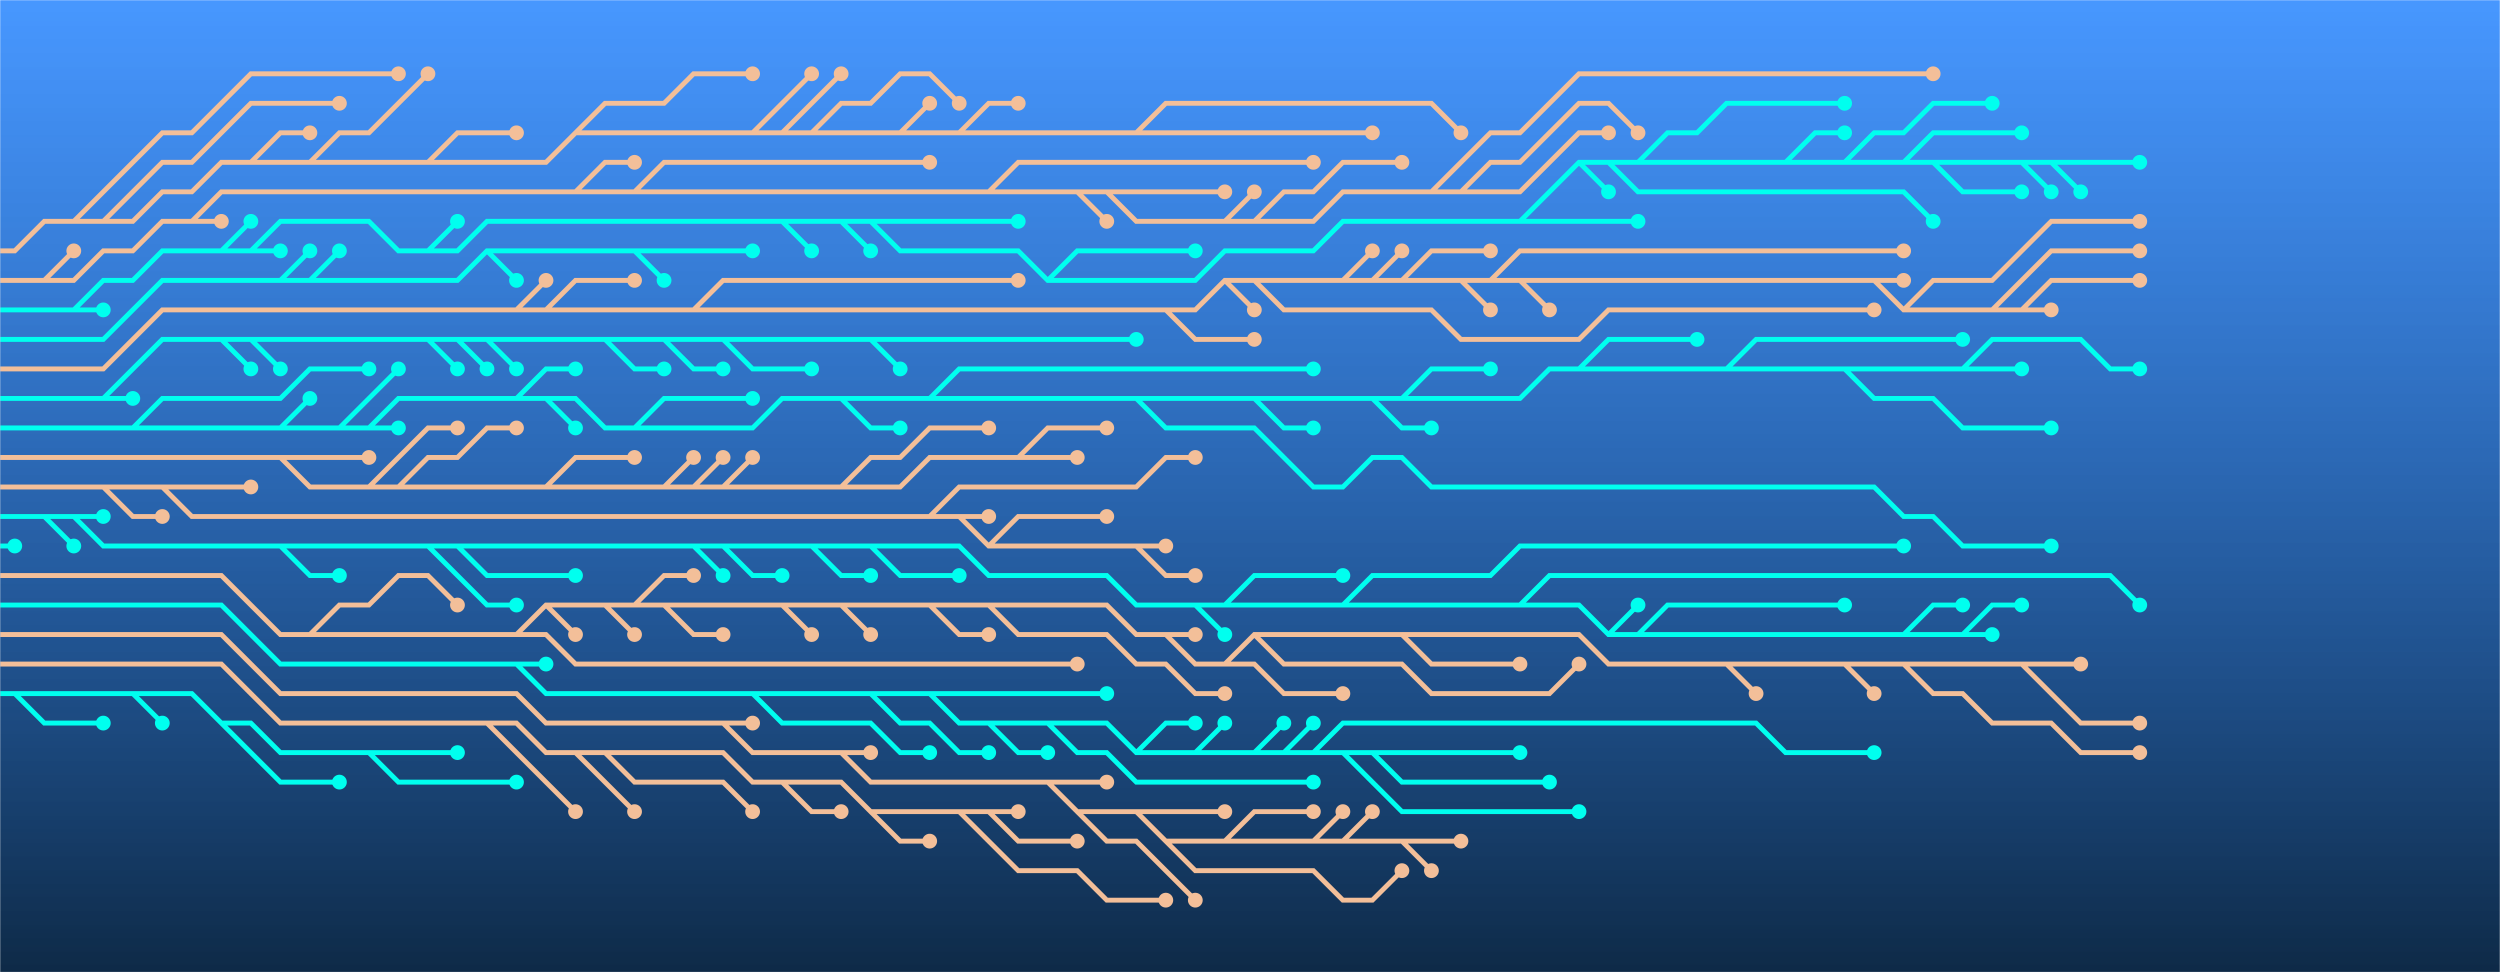 <svg xmlns="http://www.w3.org/2000/svg" version="1.1" xmlns:xlink="http://www.w3.org/1999/xlink" xmlns:svgjs="http://svgjs.com/svgjs" width="1440" height="560" preserveAspectRatio="none" viewBox="0 0 1440 560"><g mask="url(&quot;#SvgjsMask1986&quot;)" fill="none"><rect width="1440" height="560" x="0" y="0" fill="url(#SvgjsLinearGradient1987)"></rect><g mask="url(&quot;#SvgjsMask1988&quot;)"><path d="M569.5 314.5L586.5 297.5L603.5 297.5L620.5 297.5L637.5 297.5M93.5 280.5L110.5 280.5L127.5 280.5L144.5 280.5M654.5 314.5L671.5 314.5M59.5 280.5L76.5 297.5L93.5 297.5M552.5 297.5L569.5 297.5M535.5 297.5L552.5 280.5L569.5 280.5L586.5 280.5L603.5 280.5L620.5 280.5L637.5 280.5L654.5 280.5L671.5 263.5L688.5 263.5M-8.5 280.5L8.5 280.5L25.5 280.5L42.5 280.5L59.5 280.5L76.5 280.5L93.5 280.5L110.5 297.5L127.5 297.5L144.5 297.5L161.5 297.5L178.5 297.5L195.5 297.5L212.5 297.5L229.5 297.5L246.5 297.5L263.5 297.5L280.5 297.5L297.5 297.5L314.5 297.5L331.5 297.5L348.5 297.5L365.5 297.5L382.5 297.5L399.5 297.5L416.5 297.5L433.5 297.5L450.5 297.5L467.5 297.5L484.5 297.5L501.5 297.5L518.5 297.5L535.5 297.5L552.5 297.5L569.5 314.5L586.5 314.5L603.5 314.5L620.5 314.5L637.5 314.5L654.5 314.5L671.5 331.5L688.5 331.5" stroke="rgba(243, 191, 153, 1)" stroke-width="2.83"></path><path d="M684.25 331.5 a4.25 4.25 0 1 0 8.5 0 a4.25 4.25 0 1 0 -8.5 0zM633.25 297.5 a4.25 4.25 0 1 0 8.5 0 a4.25 4.25 0 1 0 -8.5 0zM140.25 280.5 a4.25 4.25 0 1 0 8.5 0 a4.25 4.25 0 1 0 -8.5 0zM667.25 314.5 a4.25 4.25 0 1 0 8.5 0 a4.25 4.25 0 1 0 -8.5 0zM89.25 297.5 a4.25 4.25 0 1 0 8.5 0 a4.25 4.25 0 1 0 -8.5 0zM565.25 297.5 a4.25 4.25 0 1 0 8.5 0 a4.25 4.25 0 1 0 -8.5 0zM684.25 263.5 a4.25 4.25 0 1 0 8.5 0 a4.25 4.25 0 1 0 -8.5 0z" fill="rgba(243, 191, 153, 1)"></path><path d="M586.5 263.5L603.5 246.5L620.5 246.5L637.5 246.5M484.5 280.5L501.5 263.5L518.5 263.5L535.5 246.5L552.5 246.5L569.5 246.5M229.5 280.5L246.5 263.5L263.5 263.5L280.5 246.5L297.5 246.5M212.5 280.5L229.5 263.5L246.5 246.5L263.5 246.5M416.5 280.5L433.5 263.5M399.5 280.5L416.5 263.5M314.5 280.5L331.5 263.5L348.5 263.5L365.5 263.5M161.5 263.5L178.5 263.5L195.5 263.5L212.5 263.5M382.5 280.5L399.5 263.5M-8.5 263.5L8.5 263.5L25.5 263.5L42.5 263.5L59.5 263.5L76.5 263.5L93.5 263.5L110.5 263.5L127.5 263.5L144.5 263.5L161.5 263.5L178.5 280.5L195.5 280.5L212.5 280.5L229.5 280.5L246.5 280.5L263.5 280.5L280.5 280.5L297.5 280.5L314.5 280.5L331.5 280.5L348.5 280.5L365.5 280.5L382.5 280.5L399.5 280.5L416.5 280.5L433.5 280.5L450.5 280.5L467.5 280.5L484.5 280.5L501.5 280.5L518.5 280.5L535.5 263.5L552.5 263.5L569.5 263.5L586.5 263.5L603.5 263.5L620.5 263.5" stroke="rgba(243, 191, 153, 1)" stroke-width="2.83"></path><path d="M616.25 263.5 a4.25 4.25 0 1 0 8.5 0 a4.25 4.25 0 1 0 -8.5 0zM633.25 246.5 a4.25 4.25 0 1 0 8.5 0 a4.25 4.25 0 1 0 -8.5 0zM565.25 246.5 a4.25 4.25 0 1 0 8.5 0 a4.25 4.25 0 1 0 -8.5 0zM293.25 246.5 a4.25 4.25 0 1 0 8.5 0 a4.25 4.25 0 1 0 -8.5 0zM259.25 246.5 a4.25 4.25 0 1 0 8.5 0 a4.25 4.25 0 1 0 -8.5 0zM429.25 263.5 a4.25 4.25 0 1 0 8.5 0 a4.25 4.25 0 1 0 -8.5 0zM412.25 263.5 a4.25 4.25 0 1 0 8.5 0 a4.25 4.25 0 1 0 -8.5 0zM361.25 263.5 a4.25 4.25 0 1 0 8.5 0 a4.25 4.25 0 1 0 -8.5 0zM208.25 263.5 a4.25 4.25 0 1 0 8.5 0 a4.25 4.25 0 1 0 -8.5 0zM395.25 263.5 a4.25 4.25 0 1 0 8.5 0 a4.25 4.25 0 1 0 -8.5 0z" fill="rgba(243, 191, 153, 1)"></path><path d="M875.5 348.5L892.5 331.5L909.5 331.5L926.5 331.5L943.5 331.5L960.5 331.5L977.5 331.5L994.5 331.5L1011.5 331.5L1028.5 331.5L1045.5 331.5L1062.5 331.5L1079.5 331.5L1096.5 331.5L1113.5 331.5L1130.5 331.5L1147.5 331.5L1164.5 331.5L1181.5 331.5L1198.5 331.5L1215.5 331.5L1232.5 348.5M42.5 297.5L59.5 297.5M773.5 348.5L790.5 331.5L807.5 331.5L824.5 331.5L841.5 331.5L858.5 331.5L875.5 314.5L892.5 314.5L909.5 314.5L926.5 314.5L943.5 314.5L960.5 314.5L977.5 314.5L994.5 314.5L1011.5 314.5L1028.5 314.5L1045.5 314.5L1062.5 314.5L1079.5 314.5L1096.5 314.5M161.5 314.5L178.5 331.5L195.5 331.5M416.5 314.5L433.5 331.5L450.5 331.5M1130.5 365.5L1147.5 348.5L1164.5 348.5M943.5 365.5L960.5 348.5L977.5 348.5L994.5 348.5L1011.5 348.5L1028.5 348.5L1045.5 348.5L1062.5 348.5M263.5 314.5L280.5 331.5L297.5 331.5L314.5 331.5L331.5 331.5M688.5 348.5L705.5 365.5M399.5 314.5L416.5 331.5M501.5 314.5L518.5 331.5L535.5 331.5L552.5 331.5M1096.5 365.5L1113.5 348.5L1130.5 348.5M467.5 314.5L484.5 331.5L501.5 331.5M705.5 348.5L722.5 331.5L739.5 331.5L756.5 331.5L773.5 331.5M246.5 314.5L263.5 331.5L280.5 348.5L297.5 348.5M25.5 297.5L42.5 314.5M926.5 365.5L943.5 348.5M-8.5 297.5L8.5 297.5L25.5 297.5L42.5 297.5L59.5 314.5L76.5 314.5L93.5 314.5L110.5 314.5L127.5 314.5L144.5 314.5L161.5 314.5L178.5 314.5L195.5 314.5L212.5 314.5L229.5 314.5L246.5 314.5L263.5 314.5L280.5 314.5L297.5 314.5L314.5 314.5L331.5 314.5L348.5 314.5L365.5 314.5L382.5 314.5L399.5 314.5L416.5 314.5L433.5 314.5L450.5 314.5L467.5 314.5L484.5 314.5L501.5 314.5L518.5 314.5L535.5 314.5L552.5 314.5L569.5 331.5L586.5 331.5L603.5 331.5L620.5 331.5L637.5 331.5L654.5 348.5L671.5 348.5L688.5 348.5L705.5 348.5L722.5 348.5L739.5 348.5L756.5 348.5L773.5 348.5L790.5 348.5L807.5 348.5L824.5 348.5L841.5 348.5L858.5 348.5L875.5 348.5L892.5 348.5L909.5 348.5L926.5 365.5L943.5 365.5L960.5 365.5L977.5 365.5L994.5 365.5L1011.5 365.5L1028.5 365.5L1045.5 365.5L1062.5 365.5L1079.5 365.5L1096.5 365.5L1113.5 365.5L1130.5 365.5L1147.5 365.5" stroke="rgba(0, 255, 239, 1)" stroke-width="2.83"></path><path d="M1143.25 365.5 a4.25 4.25 0 1 0 8.5 0 a4.25 4.25 0 1 0 -8.5 0zM1228.25 348.5 a4.25 4.25 0 1 0 8.5 0 a4.25 4.25 0 1 0 -8.5 0zM55.25 297.5 a4.25 4.25 0 1 0 8.5 0 a4.25 4.25 0 1 0 -8.5 0zM1092.25 314.5 a4.25 4.25 0 1 0 8.5 0 a4.25 4.25 0 1 0 -8.5 0zM191.25 331.5 a4.25 4.25 0 1 0 8.5 0 a4.25 4.25 0 1 0 -8.5 0zM446.25 331.5 a4.25 4.25 0 1 0 8.5 0 a4.25 4.25 0 1 0 -8.5 0zM1160.25 348.5 a4.25 4.25 0 1 0 8.5 0 a4.25 4.25 0 1 0 -8.5 0zM1058.25 348.5 a4.25 4.25 0 1 0 8.5 0 a4.25 4.25 0 1 0 -8.5 0zM327.25 331.5 a4.25 4.25 0 1 0 8.5 0 a4.25 4.25 0 1 0 -8.5 0zM701.25 365.5 a4.25 4.25 0 1 0 8.5 0 a4.25 4.25 0 1 0 -8.5 0zM412.25 331.5 a4.25 4.25 0 1 0 8.5 0 a4.25 4.25 0 1 0 -8.5 0zM548.25 331.5 a4.25 4.25 0 1 0 8.5 0 a4.25 4.25 0 1 0 -8.5 0zM1126.25 348.5 a4.25 4.25 0 1 0 8.5 0 a4.25 4.25 0 1 0 -8.5 0zM497.25 331.5 a4.25 4.25 0 1 0 8.5 0 a4.25 4.25 0 1 0 -8.5 0zM769.25 331.5 a4.25 4.25 0 1 0 8.5 0 a4.25 4.25 0 1 0 -8.5 0zM293.25 348.5 a4.25 4.25 0 1 0 8.5 0 a4.25 4.25 0 1 0 -8.5 0zM38.25 314.5 a4.25 4.25 0 1 0 8.5 0 a4.25 4.25 0 1 0 -8.5 0zM939.25 348.5 a4.25 4.25 0 1 0 8.5 0 a4.25 4.25 0 1 0 -8.5 0z" fill="rgba(0, 255, 239, 1)"></path><path d="M314.5 229.5L331.5 246.5M1130.5 212.5L1147.5 195.5L1164.5 195.5L1181.5 195.5L1198.5 195.5L1215.5 212.5L1232.5 212.5M365.5 246.5L382.5 229.5L399.5 229.5L416.5 229.5L433.5 229.5M484.5 229.5L501.5 246.5L518.5 246.5M297.5 229.5L314.5 212.5L331.5 212.5M195.5 246.5L212.5 229.5L229.5 212.5M722.5 229.5L739.5 246.5L756.5 246.5M161.5 246.5L178.5 229.5M212.5 246.5L229.5 246.5M76.5 246.5L93.5 229.5L110.5 229.5L127.5 229.5L144.5 229.5L161.5 229.5L178.5 212.5L195.5 212.5L212.5 212.5M909.5 212.5L926.5 195.5L943.5 195.5L960.5 195.5L977.5 195.5M994.5 212.5L1011.5 195.5L1028.5 195.5L1045.5 195.5L1062.5 195.5L1079.5 195.5L1096.5 195.5L1113.5 195.5L1130.5 195.5M790.5 229.5L807.5 246.5L824.5 246.5M1062.5 212.5L1079.5 229.5L1096.5 229.5L1113.5 229.5L1130.5 246.5L1147.5 246.5L1164.5 246.5L1181.5 246.5M535.5 229.5L552.5 212.5L569.5 212.5L586.5 212.5L603.5 212.5L620.5 212.5L637.5 212.5L654.5 212.5L671.5 212.5L688.5 212.5L705.5 212.5L722.5 212.5L739.5 212.5L756.5 212.5M807.5 229.5L824.5 212.5L841.5 212.5L858.5 212.5M654.5 229.5L671.5 246.5L688.5 246.5L705.5 246.5L722.5 246.5L739.5 263.5L756.5 280.5L773.5 280.5L790.5 263.5L807.5 263.5L824.5 280.5L841.5 280.5L858.5 280.5L875.5 280.5L892.5 280.5L909.5 280.5L926.5 280.5L943.5 280.5L960.5 280.5L977.5 280.5L994.5 280.5L1011.5 280.5L1028.5 280.5L1045.5 280.5L1062.5 280.5L1079.5 280.5L1096.5 297.5L1113.5 297.5L1130.5 314.5L1147.5 314.5L1164.5 314.5L1181.5 314.5M-8.5 246.5L8.5 246.5L25.5 246.5L42.5 246.5L59.5 246.5L76.5 246.5L93.5 246.5L110.5 246.5L127.5 246.5L144.5 246.5L161.5 246.5L178.5 246.5L195.5 246.5L212.5 246.5L229.5 229.5L246.5 229.5L263.5 229.5L280.5 229.5L297.5 229.5L314.5 229.5L331.5 229.5L348.5 246.5L365.5 246.5L382.5 246.5L399.5 246.5L416.5 246.5L433.5 246.5L450.5 229.5L467.5 229.5L484.5 229.5L501.5 229.5L518.5 229.5L535.5 229.5L552.5 229.5L569.5 229.5L586.5 229.5L603.5 229.5L620.5 229.5L637.5 229.5L654.5 229.5L671.5 229.5L688.5 229.5L705.5 229.5L722.5 229.5L739.5 229.5L756.5 229.5L773.5 229.5L790.5 229.5L807.5 229.5L824.5 229.5L841.5 229.5L858.5 229.5L875.5 229.5L892.5 212.5L909.5 212.5L926.5 212.5L943.5 212.5L960.5 212.5L977.5 212.5L994.5 212.5L1011.5 212.5L1028.5 212.5L1045.5 212.5L1062.5 212.5L1079.5 212.5L1096.5 212.5L1113.5 212.5L1130.5 212.5L1147.5 212.5L1164.5 212.5" stroke="rgba(0, 255, 239, 1)" stroke-width="2.83"></path><path d="M1160.25 212.5 a4.25 4.25 0 1 0 8.5 0 a4.25 4.25 0 1 0 -8.5 0zM327.25 246.5 a4.25 4.25 0 1 0 8.5 0 a4.25 4.25 0 1 0 -8.5 0zM1228.25 212.5 a4.25 4.25 0 1 0 8.5 0 a4.25 4.25 0 1 0 -8.5 0zM429.25 229.5 a4.25 4.25 0 1 0 8.5 0 a4.25 4.25 0 1 0 -8.5 0zM514.25 246.5 a4.25 4.25 0 1 0 8.5 0 a4.25 4.25 0 1 0 -8.5 0zM327.25 212.5 a4.25 4.25 0 1 0 8.5 0 a4.25 4.25 0 1 0 -8.5 0zM225.25 212.5 a4.25 4.25 0 1 0 8.5 0 a4.25 4.25 0 1 0 -8.5 0zM752.25 246.5 a4.25 4.25 0 1 0 8.5 0 a4.25 4.25 0 1 0 -8.5 0zM174.25 229.5 a4.25 4.25 0 1 0 8.5 0 a4.25 4.25 0 1 0 -8.5 0zM225.25 246.5 a4.25 4.25 0 1 0 8.5 0 a4.25 4.25 0 1 0 -8.5 0zM208.25 212.5 a4.25 4.25 0 1 0 8.5 0 a4.25 4.25 0 1 0 -8.5 0zM973.25 195.5 a4.25 4.25 0 1 0 8.5 0 a4.25 4.25 0 1 0 -8.5 0zM1126.25 195.5 a4.25 4.25 0 1 0 8.5 0 a4.25 4.25 0 1 0 -8.5 0zM820.25 246.5 a4.25 4.25 0 1 0 8.5 0 a4.25 4.25 0 1 0 -8.5 0zM1177.25 246.5 a4.25 4.25 0 1 0 8.5 0 a4.25 4.25 0 1 0 -8.5 0zM752.25 212.5 a4.25 4.25 0 1 0 8.5 0 a4.25 4.25 0 1 0 -8.5 0zM854.25 212.5 a4.25 4.25 0 1 0 8.5 0 a4.25 4.25 0 1 0 -8.5 0zM1177.25 314.5 a4.25 4.25 0 1 0 8.5 0 a4.25 4.25 0 1 0 -8.5 0z" fill="rgba(0, 255, 239, 1)"></path><path d="M-8.5 314.5L8.5 314.5" stroke="rgba(0, 255, 239, 1)" stroke-width="2.83"></path><path d="M4.25 314.5 a4.25 4.25 0 1 0 8.5 0 a4.25 4.25 0 1 0 -8.5 0z" fill="rgba(0, 255, 239, 1)"></path><path d="M501.5 195.5L518.5 212.5M144.5 195.5L161.5 212.5M416.5 195.5L433.5 212.5L450.5 212.5L467.5 212.5M382.5 195.5L399.5 212.5L416.5 212.5M280.5 195.5L297.5 212.5M263.5 195.5L280.5 212.5M127.5 195.5L144.5 212.5M348.5 195.5L365.5 212.5L382.5 212.5M59.5 229.5L76.5 229.5M246.5 195.5L263.5 212.5M-8.5 229.5L8.5 229.5L25.5 229.5L42.5 229.5L59.5 229.5L76.5 212.5L93.5 195.5L110.5 195.5L127.5 195.5L144.5 195.5L161.5 195.5L178.5 195.5L195.5 195.5L212.5 195.5L229.5 195.5L246.5 195.5L263.5 195.5L280.5 195.5L297.5 195.5L314.5 195.5L331.5 195.5L348.5 195.5L365.5 195.5L382.5 195.5L399.5 195.5L416.5 195.5L433.5 195.5L450.5 195.5L467.5 195.5L484.5 195.5L501.5 195.5L518.5 195.5L535.5 195.5L552.5 195.5L569.5 195.5L586.5 195.5L603.5 195.5L620.5 195.5L637.5 195.5L654.5 195.5" stroke="rgba(0, 255, 239, 1)" stroke-width="2.83"></path><path d="M650.25 195.5 a4.25 4.25 0 1 0 8.5 0 a4.25 4.25 0 1 0 -8.5 0zM514.25 212.5 a4.25 4.25 0 1 0 8.5 0 a4.25 4.25 0 1 0 -8.5 0zM157.25 212.5 a4.25 4.25 0 1 0 8.5 0 a4.25 4.25 0 1 0 -8.5 0zM463.25 212.5 a4.25 4.25 0 1 0 8.5 0 a4.25 4.25 0 1 0 -8.5 0zM412.25 212.5 a4.25 4.25 0 1 0 8.5 0 a4.25 4.25 0 1 0 -8.5 0zM293.25 212.5 a4.25 4.25 0 1 0 8.5 0 a4.25 4.25 0 1 0 -8.5 0zM276.25 212.5 a4.25 4.25 0 1 0 8.5 0 a4.25 4.25 0 1 0 -8.5 0zM140.25 212.5 a4.25 4.25 0 1 0 8.5 0 a4.25 4.25 0 1 0 -8.5 0zM378.25 212.5 a4.25 4.25 0 1 0 8.5 0 a4.25 4.25 0 1 0 -8.5 0zM72.25 229.5 a4.25 4.25 0 1 0 8.5 0 a4.25 4.25 0 1 0 -8.5 0zM259.25 212.5 a4.25 4.25 0 1 0 8.5 0 a4.25 4.25 0 1 0 -8.5 0z" fill="rgba(0, 255, 239, 1)"></path><path d="M314.5 348.5L331.5 365.5M348.5 348.5L365.5 365.5M1062.5 382.5L1079.5 399.5M450.5 348.5L467.5 365.5M297.5 365.5L314.5 365.5L331.5 382.5L348.5 382.5L365.5 382.5L382.5 382.5L399.5 382.5L416.5 382.5L433.5 382.5L450.5 382.5L467.5 382.5L484.5 382.5L501.5 382.5L518.5 382.5L535.5 382.5L552.5 382.5L569.5 382.5L586.5 382.5L603.5 382.5L620.5 382.5M807.5 365.5L824.5 382.5L841.5 382.5L858.5 382.5L875.5 382.5M1164.5 382.5L1181.5 399.5L1198.5 416.5L1215.5 416.5L1232.5 416.5M722.5 365.5L739.5 382.5L756.5 382.5L773.5 382.5L790.5 382.5L807.5 382.5L824.5 399.5L841.5 399.5L858.5 399.5L875.5 399.5L892.5 399.5L909.5 382.5M178.5 365.5L195.5 348.5L212.5 348.5L229.5 331.5L246.5 331.5L263.5 348.5M671.5 365.5L688.5 365.5M569.5 348.5L586.5 365.5L603.5 365.5L620.5 365.5L637.5 365.5L654.5 382.5L671.5 382.5L688.5 399.5L705.5 399.5M705.5 382.5L722.5 382.5L739.5 399.5L756.5 399.5L773.5 399.5M382.5 348.5L399.5 365.5L416.5 365.5M994.5 382.5L1011.5 399.5M365.5 348.5L382.5 331.5L399.5 331.5M1096.5 382.5L1113.5 399.5L1130.5 399.5L1147.5 416.5L1164.5 416.5L1181.5 416.5L1198.5 433.5L1215.5 433.5L1232.5 433.5M484.5 348.5L501.5 365.5M535.5 348.5L552.5 365.5L569.5 365.5M-8.5 331.5L8.5 331.5L25.5 331.5L42.5 331.5L59.5 331.5L76.5 331.5L93.5 331.5L110.5 331.5L127.5 331.5L144.5 348.5L161.5 365.5L178.5 365.5L195.5 365.5L212.5 365.5L229.5 365.5L246.5 365.5L263.5 365.5L280.5 365.5L297.5 365.5L314.5 348.5L331.5 348.5L348.5 348.5L365.5 348.5L382.5 348.5L399.5 348.5L416.5 348.5L433.5 348.5L450.5 348.5L467.5 348.5L484.5 348.5L501.5 348.5L518.5 348.5L535.5 348.5L552.5 348.5L569.5 348.5L586.5 348.5L603.5 348.5L620.5 348.5L637.5 348.5L654.5 365.5L671.5 365.5L688.5 382.5L705.5 382.5L722.5 365.5L739.5 365.5L756.5 365.5L773.5 365.5L790.5 365.5L807.5 365.5L824.5 365.5L841.5 365.5L858.5 365.5L875.5 365.5L892.5 365.5L909.5 365.5L926.5 382.5L943.5 382.5L960.5 382.5L977.5 382.5L994.5 382.5L1011.5 382.5L1028.5 382.5L1045.5 382.5L1062.5 382.5L1079.5 382.5L1096.5 382.5L1113.5 382.5L1130.5 382.5L1147.5 382.5L1164.5 382.5L1181.5 382.5L1198.5 382.5" stroke="rgba(243, 191, 153, 1)" stroke-width="2.83"></path><path d="M1194.25 382.5 a4.25 4.25 0 1 0 8.5 0 a4.25 4.25 0 1 0 -8.5 0zM327.25 365.5 a4.25 4.25 0 1 0 8.5 0 a4.25 4.25 0 1 0 -8.5 0zM361.25 365.5 a4.25 4.25 0 1 0 8.5 0 a4.25 4.25 0 1 0 -8.5 0zM1075.25 399.5 a4.25 4.25 0 1 0 8.5 0 a4.25 4.25 0 1 0 -8.5 0zM463.25 365.5 a4.25 4.25 0 1 0 8.5 0 a4.25 4.25 0 1 0 -8.5 0zM616.25 382.5 a4.25 4.25 0 1 0 8.5 0 a4.25 4.25 0 1 0 -8.5 0zM871.25 382.5 a4.25 4.25 0 1 0 8.5 0 a4.25 4.25 0 1 0 -8.5 0zM1228.25 416.5 a4.25 4.25 0 1 0 8.5 0 a4.25 4.25 0 1 0 -8.5 0zM905.25 382.5 a4.25 4.25 0 1 0 8.5 0 a4.25 4.25 0 1 0 -8.5 0zM259.25 348.5 a4.25 4.25 0 1 0 8.5 0 a4.25 4.25 0 1 0 -8.5 0zM684.25 365.5 a4.25 4.25 0 1 0 8.5 0 a4.25 4.25 0 1 0 -8.5 0zM701.25 399.5 a4.25 4.25 0 1 0 8.5 0 a4.25 4.25 0 1 0 -8.5 0zM769.25 399.5 a4.25 4.25 0 1 0 8.5 0 a4.25 4.25 0 1 0 -8.5 0zM412.25 365.5 a4.25 4.25 0 1 0 8.5 0 a4.25 4.25 0 1 0 -8.5 0zM1007.25 399.5 a4.25 4.25 0 1 0 8.5 0 a4.25 4.25 0 1 0 -8.5 0zM395.25 331.5 a4.25 4.25 0 1 0 8.5 0 a4.25 4.25 0 1 0 -8.5 0zM1228.25 433.5 a4.25 4.25 0 1 0 8.5 0 a4.25 4.25 0 1 0 -8.5 0zM497.25 365.5 a4.25 4.25 0 1 0 8.5 0 a4.25 4.25 0 1 0 -8.5 0zM565.25 365.5 a4.25 4.25 0 1 0 8.5 0 a4.25 4.25 0 1 0 -8.5 0z" fill="rgba(243, 191, 153, 1)"></path><path d="M1164.5 178.5L1181.5 161.5L1198.5 161.5L1215.5 161.5L1232.5 161.5M858.5 161.5L875.5 144.5L892.5 144.5L909.5 144.5L926.5 144.5L943.5 144.5L960.5 144.5L977.5 144.5L994.5 144.5L1011.5 144.5L1028.5 144.5L1045.5 144.5L1062.5 144.5L1079.5 144.5L1096.5 144.5M722.5 161.5L739.5 178.5L756.5 178.5L773.5 178.5L790.5 178.5L807.5 178.5L824.5 178.5L841.5 195.5L858.5 195.5L875.5 195.5L892.5 195.5L909.5 195.5L926.5 178.5L943.5 178.5L960.5 178.5L977.5 178.5L994.5 178.5L1011.5 178.5L1028.5 178.5L1045.5 178.5L1062.5 178.5L1079.5 178.5M399.5 178.5L416.5 161.5L433.5 161.5L450.5 161.5L467.5 161.5L484.5 161.5L501.5 161.5L518.5 161.5L535.5 161.5L552.5 161.5L569.5 161.5L586.5 161.5M314.5 178.5L331.5 161.5L348.5 161.5L365.5 161.5M807.5 161.5L824.5 144.5L841.5 144.5L858.5 144.5M1147.5 178.5L1164.5 161.5L1181.5 144.5L1198.5 144.5L1215.5 144.5L1232.5 144.5M671.5 178.5L688.5 195.5L705.5 195.5L722.5 195.5M1096.5 178.5L1113.5 161.5L1130.5 161.5L1147.5 161.5L1164.5 144.5L1181.5 127.5L1198.5 127.5L1215.5 127.5L1232.5 127.5M1079.5 161.5L1096.5 161.5M841.5 161.5L858.5 178.5M790.5 161.5L807.5 144.5M875.5 161.5L892.5 178.5M297.5 178.5L314.5 161.5M705.5 161.5L722.5 178.5M773.5 161.5L790.5 144.5M-8.5 212.5L8.5 212.5L25.5 212.5L42.5 212.5L59.5 212.5L76.5 195.5L93.5 178.5L110.5 178.5L127.5 178.5L144.5 178.5L161.5 178.5L178.5 178.5L195.5 178.5L212.5 178.5L229.5 178.5L246.5 178.5L263.5 178.5L280.5 178.5L297.5 178.5L314.5 178.5L331.5 178.5L348.5 178.5L365.5 178.5L382.5 178.5L399.5 178.5L416.5 178.5L433.5 178.5L450.5 178.5L467.5 178.5L484.5 178.5L501.5 178.5L518.5 178.5L535.5 178.5L552.5 178.5L569.5 178.5L586.5 178.5L603.5 178.5L620.5 178.5L637.5 178.5L654.5 178.5L671.5 178.5L688.5 178.5L705.5 161.5L722.5 161.5L739.5 161.5L756.5 161.5L773.5 161.5L790.5 161.5L807.5 161.5L824.5 161.5L841.5 161.5L858.5 161.5L875.5 161.5L892.5 161.5L909.5 161.5L926.5 161.5L943.5 161.5L960.5 161.5L977.5 161.5L994.5 161.5L1011.5 161.5L1028.5 161.5L1045.5 161.5L1062.5 161.5L1079.5 161.5L1096.5 178.5L1113.5 178.5L1130.5 178.5L1147.5 178.5L1164.5 178.5L1181.5 178.5" stroke="rgba(243, 191, 153, 1)" stroke-width="2.83"></path><path d="M1177.25 178.5 a4.25 4.25 0 1 0 8.5 0 a4.25 4.25 0 1 0 -8.5 0zM1228.25 161.5 a4.25 4.25 0 1 0 8.5 0 a4.25 4.25 0 1 0 -8.5 0zM1092.25 144.5 a4.25 4.25 0 1 0 8.5 0 a4.25 4.25 0 1 0 -8.5 0zM1075.25 178.5 a4.25 4.25 0 1 0 8.5 0 a4.25 4.25 0 1 0 -8.5 0zM582.25 161.5 a4.25 4.25 0 1 0 8.5 0 a4.25 4.25 0 1 0 -8.5 0zM361.25 161.5 a4.25 4.25 0 1 0 8.5 0 a4.25 4.25 0 1 0 -8.5 0zM854.25 144.5 a4.25 4.25 0 1 0 8.5 0 a4.25 4.25 0 1 0 -8.5 0zM1228.25 144.5 a4.25 4.25 0 1 0 8.5 0 a4.25 4.25 0 1 0 -8.5 0zM718.25 195.5 a4.25 4.25 0 1 0 8.5 0 a4.25 4.25 0 1 0 -8.5 0zM1228.25 127.5 a4.25 4.25 0 1 0 8.5 0 a4.25 4.25 0 1 0 -8.5 0zM1092.25 161.5 a4.25 4.25 0 1 0 8.5 0 a4.25 4.25 0 1 0 -8.5 0zM854.25 178.5 a4.25 4.25 0 1 0 8.5 0 a4.25 4.25 0 1 0 -8.5 0zM803.25 144.5 a4.25 4.25 0 1 0 8.5 0 a4.25 4.25 0 1 0 -8.5 0zM888.25 178.5 a4.25 4.25 0 1 0 8.5 0 a4.25 4.25 0 1 0 -8.5 0zM310.25 161.5 a4.25 4.25 0 1 0 8.5 0 a4.25 4.25 0 1 0 -8.5 0zM718.25 178.5 a4.25 4.25 0 1 0 8.5 0 a4.25 4.25 0 1 0 -8.5 0zM786.25 144.5 a4.25 4.25 0 1 0 8.5 0 a4.25 4.25 0 1 0 -8.5 0z" fill="rgba(243, 191, 153, 1)"></path><path d="M603.5 416.5L620.5 433.5L637.5 433.5L654.5 450.5L671.5 450.5L688.5 450.5L705.5 450.5L722.5 450.5L739.5 450.5L756.5 450.5M569.5 416.5L586.5 433.5L603.5 433.5M756.5 433.5L773.5 416.5L790.5 416.5L807.5 416.5L824.5 416.5L841.5 416.5L858.5 416.5L875.5 416.5L892.5 416.5L909.5 416.5L926.5 416.5L943.5 416.5L960.5 416.5L977.5 416.5L994.5 416.5L1011.5 416.5L1028.5 433.5L1045.5 433.5L1062.5 433.5L1079.5 433.5M790.5 433.5L807.5 450.5L824.5 450.5L841.5 450.5L858.5 450.5L875.5 450.5L892.5 450.5M501.5 399.5L518.5 416.5L535.5 416.5L552.5 433.5L569.5 433.5M433.5 399.5L450.5 416.5L467.5 416.5L484.5 416.5L501.5 416.5L518.5 433.5L535.5 433.5M535.5 399.5L552.5 399.5L569.5 399.5L586.5 399.5L603.5 399.5L620.5 399.5L637.5 399.5M739.5 433.5L756.5 416.5M688.5 433.5L705.5 416.5M297.5 382.5L314.5 382.5M654.5 433.5L671.5 416.5L688.5 416.5M773.5 433.5L790.5 450.5L807.5 467.5L824.5 467.5L841.5 467.5L858.5 467.5L875.5 467.5L892.5 467.5L909.5 467.5M722.5 433.5L739.5 416.5M-8.5 348.5L8.5 348.5L25.5 348.5L42.5 348.5L59.5 348.5L76.5 348.5L93.5 348.5L110.5 348.5L127.5 348.5L144.5 365.5L161.5 382.5L178.5 382.5L195.5 382.5L212.5 382.5L229.5 382.5L246.5 382.5L263.5 382.5L280.5 382.5L297.5 382.5L314.5 399.5L331.5 399.5L348.5 399.5L365.5 399.5L382.5 399.5L399.5 399.5L416.5 399.5L433.5 399.5L450.5 399.5L467.5 399.5L484.5 399.5L501.5 399.5L518.5 399.5L535.5 399.5L552.5 416.5L569.5 416.5L586.5 416.5L603.5 416.5L620.5 416.5L637.5 416.5L654.5 433.5L671.5 433.5L688.5 433.5L705.5 433.5L722.5 433.5L739.5 433.5L756.5 433.5L773.5 433.5L790.5 433.5L807.5 433.5L824.5 433.5L841.5 433.5L858.5 433.5L875.5 433.5" stroke="rgba(0, 255, 239, 1)" stroke-width="2.83"></path><path d="M871.25 433.5 a4.25 4.25 0 1 0 8.5 0 a4.25 4.25 0 1 0 -8.5 0zM752.25 450.5 a4.25 4.25 0 1 0 8.5 0 a4.25 4.25 0 1 0 -8.5 0zM599.25 433.5 a4.25 4.25 0 1 0 8.5 0 a4.25 4.25 0 1 0 -8.5 0zM1075.25 433.5 a4.25 4.25 0 1 0 8.5 0 a4.25 4.25 0 1 0 -8.5 0zM888.25 450.5 a4.25 4.25 0 1 0 8.5 0 a4.25 4.25 0 1 0 -8.5 0zM565.25 433.5 a4.25 4.25 0 1 0 8.5 0 a4.25 4.25 0 1 0 -8.5 0zM531.25 433.5 a4.25 4.25 0 1 0 8.5 0 a4.25 4.25 0 1 0 -8.5 0zM633.25 399.5 a4.25 4.25 0 1 0 8.5 0 a4.25 4.25 0 1 0 -8.5 0zM752.25 416.5 a4.25 4.25 0 1 0 8.5 0 a4.25 4.25 0 1 0 -8.5 0zM701.25 416.5 a4.25 4.25 0 1 0 8.5 0 a4.25 4.25 0 1 0 -8.5 0zM310.25 382.5 a4.25 4.25 0 1 0 8.5 0 a4.25 4.25 0 1 0 -8.5 0zM684.25 416.5 a4.25 4.25 0 1 0 8.5 0 a4.25 4.25 0 1 0 -8.5 0zM905.25 467.5 a4.25 4.25 0 1 0 8.5 0 a4.25 4.25 0 1 0 -8.5 0zM735.25 416.5 a4.25 4.25 0 1 0 8.5 0 a4.25 4.25 0 1 0 -8.5 0z" fill="rgba(0, 255, 239, 1)"></path><path d="M365.5 144.5L382.5 144.5L399.5 144.5L416.5 144.5L433.5 144.5M178.5 161.5L195.5 144.5M161.5 161.5L178.5 144.5M280.5 144.5L297.5 161.5M-8.5 195.5L8.5 195.5L25.5 195.5L42.5 195.5L59.5 195.5L76.5 178.5L93.5 161.5L110.5 161.5L127.5 161.5L144.5 161.5L161.5 161.5L178.5 161.5L195.5 161.5L212.5 161.5L229.5 161.5L246.5 161.5L263.5 161.5L280.5 144.5L297.5 144.5L314.5 144.5L331.5 144.5L348.5 144.5L365.5 144.5L382.5 161.5" stroke="rgba(0, 255, 239, 1)" stroke-width="2.83"></path><path d="M378.25 161.5 a4.25 4.25 0 1 0 8.5 0 a4.25 4.25 0 1 0 -8.5 0zM429.25 144.5 a4.25 4.25 0 1 0 8.5 0 a4.25 4.25 0 1 0 -8.5 0zM191.25 144.5 a4.25 4.25 0 1 0 8.5 0 a4.25 4.25 0 1 0 -8.5 0zM174.25 144.5 a4.25 4.25 0 1 0 8.5 0 a4.25 4.25 0 1 0 -8.5 0zM293.25 161.5 a4.25 4.25 0 1 0 8.5 0 a4.25 4.25 0 1 0 -8.5 0z" fill="rgba(0, 255, 239, 1)"></path><path d="M807.5 484.5L824.5 501.5M773.5 484.5L790.5 467.5M671.5 484.5L688.5 501.5L705.5 501.5L722.5 501.5L739.5 501.5L756.5 501.5L773.5 518.5L790.5 518.5L807.5 501.5M603.5 450.5L620.5 450.5L637.5 450.5M484.5 433.5L501.5 433.5M756.5 484.5L773.5 467.5M705.5 484.5L722.5 467.5L739.5 467.5L756.5 467.5M654.5 467.5L671.5 467.5L688.5 467.5L705.5 467.5M620.5 467.5L637.5 484.5L654.5 484.5L671.5 501.5L688.5 518.5M416.5 416.5L433.5 416.5M-8.5 365.5L8.5 365.5L25.5 365.5L42.5 365.5L59.5 365.5L76.5 365.5L93.5 365.5L110.5 365.5L127.5 365.5L144.5 382.5L161.5 399.5L178.5 399.5L195.5 399.5L212.5 399.5L229.5 399.5L246.5 399.5L263.5 399.5L280.5 399.5L297.5 399.5L314.5 416.5L331.5 416.5L348.5 416.5L365.5 416.5L382.5 416.5L399.5 416.5L416.5 416.5L433.5 433.5L450.5 433.5L467.5 433.5L484.5 433.5L501.5 450.5L518.5 450.5L535.5 450.5L552.5 450.5L569.5 450.5L586.5 450.5L603.5 450.5L620.5 467.5L637.5 467.5L654.5 467.5L671.5 484.5L688.5 484.5L705.5 484.5L722.5 484.5L739.5 484.5L756.5 484.5L773.5 484.5L790.5 484.5L807.5 484.5L824.5 484.5L841.5 484.5" stroke="rgba(243, 191, 153, 1)" stroke-width="2.83"></path><path d="M837.25 484.5 a4.25 4.25 0 1 0 8.5 0 a4.25 4.25 0 1 0 -8.5 0zM820.25 501.5 a4.25 4.25 0 1 0 8.5 0 a4.25 4.25 0 1 0 -8.5 0zM786.25 467.5 a4.25 4.25 0 1 0 8.5 0 a4.25 4.25 0 1 0 -8.5 0zM803.25 501.5 a4.25 4.25 0 1 0 8.5 0 a4.25 4.25 0 1 0 -8.5 0zM633.25 450.5 a4.25 4.25 0 1 0 8.5 0 a4.25 4.25 0 1 0 -8.5 0zM497.25 433.5 a4.25 4.25 0 1 0 8.5 0 a4.25 4.25 0 1 0 -8.5 0zM769.25 467.5 a4.25 4.25 0 1 0 8.5 0 a4.25 4.25 0 1 0 -8.5 0zM752.25 467.5 a4.25 4.25 0 1 0 8.5 0 a4.25 4.25 0 1 0 -8.5 0zM701.25 467.5 a4.25 4.25 0 1 0 8.5 0 a4.25 4.25 0 1 0 -8.5 0zM684.25 518.5 a4.25 4.25 0 1 0 8.5 0 a4.25 4.25 0 1 0 -8.5 0zM429.25 416.5 a4.25 4.25 0 1 0 8.5 0 a4.25 4.25 0 1 0 -8.5 0z" fill="rgba(243, 191, 153, 1)"></path><path d="M875.5 127.5L892.5 127.5L909.5 127.5L926.5 127.5L943.5 127.5M926.5 93.5L943.5 110.5L960.5 110.5L977.5 110.5L994.5 110.5L1011.5 110.5L1028.5 110.5L1045.5 110.5L1062.5 110.5L1079.5 110.5L1096.5 110.5L1113.5 127.5M127.5 144.5L144.5 127.5M501.5 127.5L518.5 127.5L535.5 127.5L552.5 127.5L569.5 127.5L586.5 127.5M1181.5 93.5L1198.5 93.5L1215.5 93.5L1232.5 93.5M484.5 127.5L501.5 144.5M450.5 127.5L467.5 144.5M246.5 144.5L263.5 127.5M943.5 93.5L960.5 76.5L977.5 76.5L994.5 59.5L1011.5 59.5L1028.5 59.5L1045.5 59.5L1062.5 59.5M1096.5 93.5L1113.5 76.5L1130.5 76.5L1147.5 76.5L1164.5 76.5M144.5 144.5L161.5 144.5M603.5 161.5L620.5 144.5L637.5 144.5L654.5 144.5L671.5 144.5L688.5 144.5M1164.5 93.5L1181.5 110.5M1113.5 93.5L1130.5 110.5L1147.5 110.5L1164.5 110.5M909.5 93.5L926.5 110.5M1062.5 93.5L1079.5 76.5L1096.5 76.5L1113.5 59.5L1130.5 59.5L1147.5 59.5M42.5 178.5L59.5 178.5M1028.5 93.5L1045.5 76.5L1062.5 76.5M-8.5 178.5L8.5 178.5L25.5 178.5L42.5 178.5L59.5 161.5L76.5 161.5L93.5 144.5L110.5 144.5L127.5 144.5L144.5 144.5L161.5 127.5L178.5 127.5L195.5 127.5L212.5 127.5L229.5 144.5L246.5 144.5L263.5 144.5L280.5 127.5L297.5 127.5L314.5 127.5L331.5 127.5L348.5 127.5L365.5 127.5L382.5 127.5L399.5 127.5L416.5 127.5L433.5 127.5L450.5 127.5L467.5 127.5L484.5 127.5L501.5 127.5L518.5 144.5L535.5 144.5L552.5 144.5L569.5 144.5L586.5 144.5L603.5 161.5L620.5 161.5L637.5 161.5L654.5 161.5L671.5 161.5L688.5 161.5L705.5 144.5L722.5 144.5L739.5 144.5L756.5 144.5L773.5 127.5L790.5 127.5L807.5 127.5L824.5 127.5L841.5 127.5L858.5 127.5L875.5 127.5L892.5 110.5L909.5 93.5L926.5 93.5L943.5 93.5L960.5 93.5L977.5 93.5L994.5 93.5L1011.5 93.5L1028.5 93.5L1045.5 93.5L1062.5 93.5L1079.5 93.5L1096.5 93.5L1113.5 93.5L1130.5 93.5L1147.5 93.5L1164.5 93.5L1181.5 93.5L1198.5 110.5" stroke="rgba(0, 255, 239, 1)" stroke-width="2.83"></path><path d="M1194.25 110.5 a4.25 4.25 0 1 0 8.5 0 a4.25 4.25 0 1 0 -8.5 0zM939.25 127.5 a4.25 4.25 0 1 0 8.5 0 a4.25 4.25 0 1 0 -8.5 0zM1109.25 127.5 a4.25 4.25 0 1 0 8.5 0 a4.25 4.25 0 1 0 -8.5 0zM140.25 127.5 a4.25 4.25 0 1 0 8.5 0 a4.25 4.25 0 1 0 -8.5 0zM582.25 127.5 a4.25 4.25 0 1 0 8.5 0 a4.25 4.25 0 1 0 -8.5 0zM1228.25 93.5 a4.25 4.25 0 1 0 8.5 0 a4.25 4.25 0 1 0 -8.5 0zM497.25 144.5 a4.25 4.25 0 1 0 8.5 0 a4.25 4.25 0 1 0 -8.5 0zM463.25 144.5 a4.25 4.25 0 1 0 8.5 0 a4.25 4.25 0 1 0 -8.5 0zM259.25 127.5 a4.25 4.25 0 1 0 8.5 0 a4.25 4.25 0 1 0 -8.5 0zM1058.25 59.5 a4.25 4.25 0 1 0 8.5 0 a4.25 4.25 0 1 0 -8.5 0zM1160.25 76.5 a4.25 4.25 0 1 0 8.5 0 a4.25 4.25 0 1 0 -8.5 0zM157.25 144.5 a4.25 4.25 0 1 0 8.5 0 a4.25 4.25 0 1 0 -8.5 0zM684.25 144.5 a4.25 4.25 0 1 0 8.5 0 a4.25 4.25 0 1 0 -8.5 0zM1177.25 110.5 a4.25 4.25 0 1 0 8.5 0 a4.25 4.25 0 1 0 -8.5 0zM1160.25 110.5 a4.25 4.25 0 1 0 8.5 0 a4.25 4.25 0 1 0 -8.5 0zM922.25 110.5 a4.25 4.25 0 1 0 8.5 0 a4.25 4.25 0 1 0 -8.5 0zM1143.25 59.5 a4.25 4.25 0 1 0 8.5 0 a4.25 4.25 0 1 0 -8.5 0zM55.25 178.5 a4.25 4.25 0 1 0 8.5 0 a4.25 4.25 0 1 0 -8.5 0zM1058.25 76.5 a4.25 4.25 0 1 0 8.5 0 a4.25 4.25 0 1 0 -8.5 0z" fill="rgba(0, 255, 239, 1)"></path><path d="M280.5 416.5L297.5 433.5L314.5 450.5L331.5 467.5M348.5 433.5L365.5 450.5L382.5 450.5L399.5 450.5L416.5 450.5L433.5 467.5M569.5 467.5L586.5 484.5L603.5 484.5L620.5 484.5M552.5 467.5L569.5 484.5L586.5 501.5L603.5 501.5L620.5 501.5L637.5 518.5L654.5 518.5L671.5 518.5M450.5 450.5L467.5 467.5L484.5 467.5M331.5 433.5L348.5 450.5L365.5 467.5M501.5 467.5L518.5 484.5L535.5 484.5M-8.5 382.5L8.5 382.5L25.5 382.5L42.5 382.5L59.5 382.5L76.5 382.5L93.5 382.5L110.5 382.5L127.5 382.5L144.5 399.5L161.5 416.5L178.5 416.5L195.5 416.5L212.5 416.5L229.5 416.5L246.5 416.5L263.5 416.5L280.5 416.5L297.5 416.5L314.5 433.5L331.5 433.5L348.5 433.5L365.5 433.5L382.5 433.5L399.5 433.5L416.5 433.5L433.5 450.5L450.5 450.5L467.5 450.5L484.5 450.5L501.5 467.5L518.5 467.5L535.5 467.5L552.5 467.5L569.5 467.5L586.5 467.5" stroke="rgba(243, 191, 153, 1)" stroke-width="2.83"></path><path d="M582.25 467.5 a4.25 4.25 0 1 0 8.5 0 a4.25 4.25 0 1 0 -8.5 0zM327.25 467.5 a4.25 4.25 0 1 0 8.5 0 a4.25 4.25 0 1 0 -8.5 0zM429.25 467.5 a4.25 4.25 0 1 0 8.5 0 a4.25 4.25 0 1 0 -8.5 0zM616.25 484.5 a4.25 4.25 0 1 0 8.5 0 a4.25 4.25 0 1 0 -8.5 0zM667.25 518.5 a4.25 4.25 0 1 0 8.5 0 a4.25 4.25 0 1 0 -8.5 0zM480.25 467.5 a4.25 4.25 0 1 0 8.5 0 a4.25 4.25 0 1 0 -8.5 0zM361.25 467.5 a4.25 4.25 0 1 0 8.5 0 a4.25 4.25 0 1 0 -8.5 0zM531.25 484.5 a4.25 4.25 0 1 0 8.5 0 a4.25 4.25 0 1 0 -8.5 0z" fill="rgba(243, 191, 153, 1)"></path><path d="M365.5 110.5L382.5 93.5L399.5 93.5L416.5 93.5L433.5 93.5L450.5 93.5L467.5 93.5L484.5 93.5L501.5 93.5L518.5 93.5L535.5 93.5M722.5 127.5L739.5 110.5L756.5 110.5L773.5 93.5L790.5 93.5L807.5 93.5M110.5 127.5L127.5 127.5M25.5 161.5L42.5 144.5M569.5 110.5L586.5 93.5L603.5 93.5L620.5 93.5L637.5 93.5L654.5 93.5L671.5 93.5L688.5 93.5L705.5 93.5L722.5 93.5L739.5 93.5L756.5 93.5M331.5 110.5L348.5 93.5L365.5 93.5M705.5 127.5L722.5 110.5M620.5 110.5L637.5 127.5M841.5 110.5L858.5 93.5L875.5 93.5L892.5 76.5L909.5 59.5L926.5 59.5L943.5 76.5M637.5 110.5L654.5 110.5L671.5 110.5L688.5 110.5L705.5 110.5M824.5 110.5L841.5 93.5L858.5 76.5L875.5 76.5L892.5 59.5L909.5 42.5L926.5 42.5L943.5 42.5L960.5 42.5L977.5 42.5L994.5 42.5L1011.5 42.5L1028.5 42.5L1045.5 42.5L1062.5 42.5L1079.5 42.5L1096.5 42.5L1113.5 42.5M-8.5 161.5L8.5 161.5L25.5 161.5L42.5 161.5L59.5 144.5L76.5 144.5L93.5 127.5L110.5 127.5L127.5 110.5L144.5 110.5L161.5 110.5L178.5 110.5L195.5 110.5L212.5 110.5L229.5 110.5L246.5 110.5L263.5 110.5L280.5 110.5L297.5 110.5L314.5 110.5L331.5 110.5L348.5 110.5L365.5 110.5L382.5 110.5L399.5 110.5L416.5 110.5L433.5 110.5L450.5 110.5L467.5 110.5L484.5 110.5L501.5 110.5L518.5 110.5L535.5 110.5L552.5 110.5L569.5 110.5L586.5 110.5L603.5 110.5L620.5 110.5L637.5 110.5L654.5 127.5L671.5 127.5L688.5 127.5L705.5 127.5L722.5 127.5L739.5 127.5L756.5 127.5L773.5 110.5L790.5 110.5L807.5 110.5L824.5 110.5L841.5 110.5L858.5 110.5L875.5 110.5L892.5 93.5L909.5 76.5L926.5 76.5" stroke="rgba(243, 191, 153, 1)" stroke-width="2.83"></path><path d="M922.25 76.5 a4.25 4.25 0 1 0 8.5 0 a4.25 4.25 0 1 0 -8.5 0zM531.25 93.5 a4.25 4.25 0 1 0 8.5 0 a4.25 4.25 0 1 0 -8.5 0zM803.25 93.5 a4.25 4.25 0 1 0 8.5 0 a4.25 4.25 0 1 0 -8.5 0zM123.25 127.5 a4.25 4.25 0 1 0 8.5 0 a4.25 4.25 0 1 0 -8.5 0zM38.25 144.5 a4.25 4.25 0 1 0 8.5 0 a4.25 4.25 0 1 0 -8.5 0zM752.25 93.5 a4.25 4.25 0 1 0 8.5 0 a4.25 4.25 0 1 0 -8.5 0zM361.25 93.5 a4.25 4.25 0 1 0 8.5 0 a4.25 4.25 0 1 0 -8.5 0zM718.25 110.5 a4.25 4.25 0 1 0 8.5 0 a4.25 4.25 0 1 0 -8.5 0zM633.25 127.5 a4.25 4.25 0 1 0 8.5 0 a4.25 4.25 0 1 0 -8.5 0zM939.25 76.5 a4.25 4.25 0 1 0 8.5 0 a4.25 4.25 0 1 0 -8.5 0zM701.25 110.5 a4.25 4.25 0 1 0 8.5 0 a4.25 4.25 0 1 0 -8.5 0zM1109.25 42.5 a4.25 4.25 0 1 0 8.5 0 a4.25 4.25 0 1 0 -8.5 0z" fill="rgba(243, 191, 153, 1)"></path><path d="M127.5 416.5L144.5 433.5L161.5 450.5L178.5 450.5L195.5 450.5M76.5 399.5L93.5 416.5M212.5 433.5L229.5 450.5L246.5 450.5L263.5 450.5L280.5 450.5L297.5 450.5M8.5 399.5L25.5 416.5L42.5 416.5L59.5 416.5M-8.5 399.5L8.5 399.5L25.5 399.5L42.5 399.5L59.5 399.5L76.5 399.5L93.5 399.5L110.5 399.5L127.5 416.5L144.5 416.5L161.5 433.5L178.5 433.5L195.5 433.5L212.5 433.5L229.5 433.5L246.5 433.5L263.5 433.5" stroke="rgba(0, 255, 239, 1)" stroke-width="2.83"></path><path d="M259.25 433.5 a4.25 4.25 0 1 0 8.5 0 a4.25 4.25 0 1 0 -8.5 0zM191.25 450.5 a4.25 4.25 0 1 0 8.5 0 a4.25 4.25 0 1 0 -8.5 0zM89.25 416.5 a4.25 4.25 0 1 0 8.5 0 a4.25 4.25 0 1 0 -8.5 0zM293.25 450.5 a4.25 4.25 0 1 0 8.5 0 a4.25 4.25 0 1 0 -8.5 0zM55.25 416.5 a4.25 4.25 0 1 0 8.5 0 a4.25 4.25 0 1 0 -8.5 0z" fill="rgba(0, 255, 239, 1)"></path><path d="M552.5 76.5L569.5 59.5L586.5 59.5M467.5 76.5L484.5 59.5L501.5 59.5L518.5 42.5L535.5 42.5L552.5 59.5M59.5 127.5L76.5 110.5L93.5 93.5L110.5 93.5L127.5 76.5L144.5 59.5L161.5 59.5L178.5 59.5L195.5 59.5M450.5 76.5L467.5 59.5L484.5 42.5M178.5 93.5L195.5 76.5L212.5 76.5L229.5 59.5L246.5 42.5M331.5 76.5L348.5 59.5L365.5 59.5L382.5 59.5L399.5 42.5L416.5 42.5L433.5 42.5M144.5 93.5L161.5 76.5L178.5 76.5M433.5 76.5L450.5 59.5L467.5 42.5M42.5 127.5L59.5 110.5L76.5 93.5L93.5 76.5L110.5 76.5L127.5 59.5L144.5 42.5L161.5 42.5L178.5 42.5L195.5 42.5L212.5 42.5L229.5 42.5M654.5 76.5L671.5 59.5L688.5 59.5L705.5 59.5L722.5 59.5L739.5 59.5L756.5 59.5L773.5 59.5L790.5 59.5L807.5 59.5L824.5 59.5L841.5 76.5M246.5 93.5L263.5 76.5L280.5 76.5L297.5 76.5M518.5 76.5L535.5 59.5M-8.5 144.5L8.5 144.5L25.5 127.5L42.5 127.5L59.5 127.5L76.5 127.5L93.5 110.5L110.5 110.5L127.5 93.5L144.5 93.5L161.5 93.5L178.5 93.5L195.5 93.5L212.5 93.5L229.5 93.5L246.5 93.5L263.5 93.5L280.5 93.5L297.5 93.5L314.5 93.5L331.5 76.5L348.5 76.5L365.5 76.5L382.5 76.5L399.5 76.5L416.5 76.5L433.5 76.5L450.5 76.5L467.5 76.5L484.5 76.5L501.5 76.5L518.5 76.5L535.5 76.5L552.5 76.5L569.5 76.5L586.5 76.5L603.5 76.5L620.5 76.5L637.5 76.5L654.5 76.5L671.5 76.5L688.5 76.5L705.5 76.5L722.5 76.5L739.5 76.5L756.5 76.5L773.5 76.5L790.5 76.5" stroke="rgba(243, 191, 153, 1)" stroke-width="2.83"></path><path d="M786.25 76.5 a4.25 4.25 0 1 0 8.5 0 a4.25 4.25 0 1 0 -8.5 0zM582.25 59.5 a4.25 4.25 0 1 0 8.5 0 a4.25 4.25 0 1 0 -8.5 0zM548.25 59.5 a4.25 4.25 0 1 0 8.5 0 a4.25 4.25 0 1 0 -8.5 0zM191.25 59.5 a4.25 4.25 0 1 0 8.5 0 a4.25 4.25 0 1 0 -8.5 0zM480.25 42.5 a4.25 4.25 0 1 0 8.5 0 a4.25 4.25 0 1 0 -8.5 0zM242.25 42.5 a4.25 4.25 0 1 0 8.5 0 a4.25 4.25 0 1 0 -8.5 0zM429.25 42.5 a4.25 4.25 0 1 0 8.5 0 a4.25 4.25 0 1 0 -8.5 0zM174.25 76.5 a4.25 4.25 0 1 0 8.5 0 a4.25 4.25 0 1 0 -8.5 0zM463.25 42.5 a4.25 4.25 0 1 0 8.5 0 a4.25 4.25 0 1 0 -8.5 0zM225.25 42.5 a4.25 4.25 0 1 0 8.5 0 a4.25 4.25 0 1 0 -8.5 0zM837.25 76.5 a4.25 4.25 0 1 0 8.5 0 a4.25 4.25 0 1 0 -8.5 0zM293.25 76.5 a4.25 4.25 0 1 0 8.5 0 a4.25 4.25 0 1 0 -8.5 0zM531.25 59.5 a4.25 4.25 0 1 0 8.5 0 a4.25 4.25 0 1 0 -8.5 0z" fill="rgba(243, 191, 153, 1)"></path></g></g><defs><mask id="SvgjsMask1986"><rect width="1440" height="560" fill="#ffffff"></rect></mask><linearGradient x1="50%" y1="100%" x2="50%" y2="0%" gradientUnits="userSpaceOnUse" id="SvgjsLinearGradient1987"><stop stop-color="#0e2a47" offset="0"></stop><stop stop-color="rgba(0, 111, 255, 0.72)" offset="1"></stop></linearGradient><mask id="SvgjsMask1988"><rect width="1440" height="560" fill="white"></rect><path d="M686.37 331.5 a2.13 2.13 0 1 0 4.26 0 a2.13 2.13 0 1 0 -4.26 0zM635.37 297.5 a2.13 2.13 0 1 0 4.26 0 a2.13 2.13 0 1 0 -4.26 0zM142.37 280.5 a2.13 2.13 0 1 0 4.26 0 a2.13 2.13 0 1 0 -4.26 0zM669.37 314.5 a2.13 2.13 0 1 0 4.26 0 a2.13 2.13 0 1 0 -4.26 0zM91.37 297.5 a2.13 2.13 0 1 0 4.26 0 a2.13 2.13 0 1 0 -4.26 0zM567.37 297.5 a2.13 2.13 0 1 0 4.26 0 a2.13 2.13 0 1 0 -4.26 0zM686.37 263.5 a2.13 2.13 0 1 0 4.26 0 a2.13 2.13 0 1 0 -4.26 0z" fill="black"></path><path d="M618.37 263.5 a2.13 2.13 0 1 0 4.26 0 a2.13 2.13 0 1 0 -4.26 0zM635.37 246.5 a2.13 2.13 0 1 0 4.26 0 a2.13 2.13 0 1 0 -4.26 0zM567.37 246.5 a2.13 2.13 0 1 0 4.26 0 a2.13 2.13 0 1 0 -4.26 0zM295.37 246.5 a2.13 2.13 0 1 0 4.26 0 a2.13 2.13 0 1 0 -4.26 0zM261.37 246.5 a2.13 2.13 0 1 0 4.26 0 a2.13 2.13 0 1 0 -4.26 0zM431.37 263.5 a2.13 2.13 0 1 0 4.26 0 a2.13 2.13 0 1 0 -4.26 0zM414.37 263.5 a2.13 2.13 0 1 0 4.26 0 a2.13 2.13 0 1 0 -4.26 0zM363.37 263.5 a2.13 2.13 0 1 0 4.26 0 a2.13 2.13 0 1 0 -4.26 0zM210.37 263.5 a2.13 2.13 0 1 0 4.26 0 a2.13 2.13 0 1 0 -4.26 0zM397.37 263.5 a2.13 2.13 0 1 0 4.26 0 a2.13 2.13 0 1 0 -4.26 0z" fill="black"></path><path d="M1145.37 365.5 a2.13 2.13 0 1 0 4.26 0 a2.13 2.13 0 1 0 -4.26 0zM1230.37 348.5 a2.13 2.13 0 1 0 4.26 0 a2.13 2.13 0 1 0 -4.26 0zM57.37 297.5 a2.13 2.13 0 1 0 4.26 0 a2.13 2.13 0 1 0 -4.26 0zM1094.37 314.5 a2.13 2.13 0 1 0 4.26 0 a2.13 2.13 0 1 0 -4.26 0zM193.37 331.5 a2.13 2.13 0 1 0 4.26 0 a2.13 2.13 0 1 0 -4.26 0zM448.37 331.5 a2.13 2.13 0 1 0 4.26 0 a2.13 2.13 0 1 0 -4.26 0zM1162.37 348.5 a2.13 2.13 0 1 0 4.26 0 a2.13 2.13 0 1 0 -4.26 0zM1060.37 348.5 a2.13 2.13 0 1 0 4.26 0 a2.13 2.13 0 1 0 -4.26 0zM329.37 331.5 a2.13 2.13 0 1 0 4.26 0 a2.13 2.13 0 1 0 -4.26 0zM703.37 365.5 a2.13 2.13 0 1 0 4.26 0 a2.13 2.13 0 1 0 -4.26 0zM414.37 331.5 a2.13 2.13 0 1 0 4.26 0 a2.13 2.13 0 1 0 -4.26 0zM550.37 331.5 a2.13 2.13 0 1 0 4.26 0 a2.13 2.13 0 1 0 -4.26 0zM1128.37 348.5 a2.13 2.13 0 1 0 4.26 0 a2.13 2.13 0 1 0 -4.26 0zM499.37 331.5 a2.13 2.13 0 1 0 4.26 0 a2.13 2.13 0 1 0 -4.26 0zM771.37 331.5 a2.13 2.13 0 1 0 4.26 0 a2.13 2.13 0 1 0 -4.26 0zM295.37 348.5 a2.13 2.13 0 1 0 4.26 0 a2.13 2.13 0 1 0 -4.26 0zM40.37 314.5 a2.13 2.13 0 1 0 4.26 0 a2.13 2.13 0 1 0 -4.26 0zM941.37 348.5 a2.13 2.13 0 1 0 4.26 0 a2.13 2.13 0 1 0 -4.26 0z" fill="black"></path><path d="M1162.37 212.5 a2.13 2.13 0 1 0 4.26 0 a2.13 2.13 0 1 0 -4.26 0zM329.37 246.5 a2.13 2.13 0 1 0 4.26 0 a2.13 2.13 0 1 0 -4.26 0zM1230.37 212.5 a2.13 2.13 0 1 0 4.26 0 a2.13 2.13 0 1 0 -4.26 0zM431.37 229.5 a2.13 2.13 0 1 0 4.26 0 a2.13 2.13 0 1 0 -4.26 0zM516.37 246.5 a2.13 2.13 0 1 0 4.26 0 a2.13 2.13 0 1 0 -4.26 0zM329.37 212.5 a2.13 2.13 0 1 0 4.26 0 a2.13 2.13 0 1 0 -4.26 0zM227.37 212.5 a2.13 2.13 0 1 0 4.26 0 a2.13 2.13 0 1 0 -4.26 0zM754.37 246.5 a2.13 2.13 0 1 0 4.26 0 a2.13 2.13 0 1 0 -4.26 0zM176.37 229.5 a2.13 2.13 0 1 0 4.26 0 a2.13 2.13 0 1 0 -4.26 0zM227.37 246.5 a2.13 2.13 0 1 0 4.26 0 a2.13 2.13 0 1 0 -4.26 0zM210.37 212.5 a2.13 2.13 0 1 0 4.26 0 a2.13 2.13 0 1 0 -4.26 0zM975.37 195.5 a2.13 2.13 0 1 0 4.26 0 a2.13 2.13 0 1 0 -4.26 0zM1128.37 195.5 a2.13 2.13 0 1 0 4.26 0 a2.13 2.13 0 1 0 -4.26 0zM822.37 246.5 a2.13 2.13 0 1 0 4.26 0 a2.13 2.13 0 1 0 -4.26 0zM1179.37 246.5 a2.13 2.13 0 1 0 4.26 0 a2.13 2.13 0 1 0 -4.26 0zM754.37 212.5 a2.13 2.13 0 1 0 4.26 0 a2.13 2.13 0 1 0 -4.26 0zM856.37 212.5 a2.13 2.13 0 1 0 4.26 0 a2.13 2.13 0 1 0 -4.26 0zM1179.37 314.5 a2.13 2.13 0 1 0 4.26 0 a2.13 2.13 0 1 0 -4.26 0z" fill="black"></path><path d="M6.37 314.5 a2.13 2.13 0 1 0 4.26 0 a2.13 2.13 0 1 0 -4.26 0z" fill="black"></path><path d="M652.37 195.5 a2.13 2.13 0 1 0 4.26 0 a2.13 2.13 0 1 0 -4.26 0zM516.37 212.5 a2.13 2.13 0 1 0 4.26 0 a2.13 2.13 0 1 0 -4.26 0zM159.37 212.5 a2.13 2.13 0 1 0 4.26 0 a2.13 2.13 0 1 0 -4.26 0zM465.37 212.5 a2.13 2.13 0 1 0 4.26 0 a2.13 2.13 0 1 0 -4.26 0zM414.37 212.5 a2.13 2.13 0 1 0 4.26 0 a2.13 2.13 0 1 0 -4.26 0zM295.37 212.5 a2.13 2.13 0 1 0 4.26 0 a2.13 2.13 0 1 0 -4.26 0zM278.37 212.5 a2.13 2.13 0 1 0 4.26 0 a2.13 2.13 0 1 0 -4.26 0zM142.37 212.5 a2.13 2.13 0 1 0 4.26 0 a2.13 2.13 0 1 0 -4.26 0zM380.37 212.5 a2.13 2.13 0 1 0 4.26 0 a2.13 2.13 0 1 0 -4.26 0zM74.37 229.5 a2.13 2.13 0 1 0 4.26 0 a2.13 2.13 0 1 0 -4.26 0zM261.37 212.5 a2.13 2.13 0 1 0 4.26 0 a2.13 2.13 0 1 0 -4.26 0z" fill="black"></path><path d="M1196.37 382.5 a2.13 2.13 0 1 0 4.26 0 a2.13 2.13 0 1 0 -4.26 0zM329.37 365.5 a2.13 2.13 0 1 0 4.26 0 a2.13 2.13 0 1 0 -4.26 0zM363.37 365.5 a2.13 2.13 0 1 0 4.26 0 a2.13 2.13 0 1 0 -4.26 0zM1077.37 399.5 a2.13 2.13 0 1 0 4.26 0 a2.13 2.13 0 1 0 -4.26 0zM465.37 365.5 a2.13 2.13 0 1 0 4.26 0 a2.13 2.13 0 1 0 -4.26 0zM618.37 382.5 a2.13 2.13 0 1 0 4.26 0 a2.13 2.13 0 1 0 -4.26 0zM873.37 382.5 a2.13 2.13 0 1 0 4.26 0 a2.13 2.13 0 1 0 -4.26 0zM1230.37 416.5 a2.13 2.13 0 1 0 4.26 0 a2.13 2.13 0 1 0 -4.26 0zM907.37 382.5 a2.13 2.13 0 1 0 4.26 0 a2.13 2.13 0 1 0 -4.26 0zM261.37 348.5 a2.13 2.13 0 1 0 4.26 0 a2.13 2.13 0 1 0 -4.26 0zM686.37 365.5 a2.13 2.13 0 1 0 4.26 0 a2.13 2.13 0 1 0 -4.26 0zM703.37 399.5 a2.13 2.13 0 1 0 4.26 0 a2.13 2.13 0 1 0 -4.26 0zM771.37 399.5 a2.13 2.13 0 1 0 4.26 0 a2.13 2.13 0 1 0 -4.26 0zM414.37 365.5 a2.13 2.13 0 1 0 4.26 0 a2.13 2.13 0 1 0 -4.26 0zM1009.37 399.5 a2.13 2.13 0 1 0 4.26 0 a2.13 2.13 0 1 0 -4.26 0zM397.37 331.5 a2.13 2.13 0 1 0 4.26 0 a2.13 2.13 0 1 0 -4.26 0zM1230.37 433.5 a2.13 2.13 0 1 0 4.26 0 a2.13 2.13 0 1 0 -4.26 0zM499.37 365.5 a2.13 2.13 0 1 0 4.26 0 a2.13 2.13 0 1 0 -4.26 0zM567.37 365.5 a2.13 2.13 0 1 0 4.26 0 a2.13 2.13 0 1 0 -4.26 0z" fill="black"></path><path d="M1179.37 178.5 a2.13 2.13 0 1 0 4.26 0 a2.13 2.13 0 1 0 -4.26 0zM1230.37 161.5 a2.13 2.13 0 1 0 4.26 0 a2.13 2.13 0 1 0 -4.26 0zM1094.37 144.5 a2.13 2.13 0 1 0 4.26 0 a2.13 2.13 0 1 0 -4.26 0zM1077.37 178.5 a2.13 2.13 0 1 0 4.26 0 a2.13 2.13 0 1 0 -4.26 0zM584.37 161.5 a2.13 2.13 0 1 0 4.26 0 a2.13 2.13 0 1 0 -4.26 0zM363.37 161.5 a2.13 2.13 0 1 0 4.26 0 a2.13 2.13 0 1 0 -4.26 0zM856.37 144.5 a2.13 2.13 0 1 0 4.26 0 a2.13 2.13 0 1 0 -4.26 0zM1230.37 144.5 a2.13 2.13 0 1 0 4.26 0 a2.13 2.13 0 1 0 -4.26 0zM720.37 195.5 a2.13 2.13 0 1 0 4.26 0 a2.13 2.13 0 1 0 -4.26 0zM1230.37 127.5 a2.13 2.13 0 1 0 4.26 0 a2.13 2.13 0 1 0 -4.26 0zM1094.37 161.5 a2.13 2.13 0 1 0 4.26 0 a2.13 2.13 0 1 0 -4.26 0zM856.37 178.5 a2.13 2.13 0 1 0 4.26 0 a2.13 2.13 0 1 0 -4.26 0zM805.37 144.5 a2.13 2.13 0 1 0 4.26 0 a2.13 2.13 0 1 0 -4.26 0zM890.37 178.5 a2.13 2.13 0 1 0 4.26 0 a2.13 2.13 0 1 0 -4.26 0zM312.37 161.5 a2.13 2.13 0 1 0 4.26 0 a2.13 2.13 0 1 0 -4.26 0zM720.37 178.5 a2.13 2.13 0 1 0 4.26 0 a2.13 2.13 0 1 0 -4.26 0zM788.37 144.5 a2.13 2.13 0 1 0 4.26 0 a2.13 2.13 0 1 0 -4.26 0z" fill="black"></path><path d="M873.37 433.5 a2.13 2.13 0 1 0 4.26 0 a2.13 2.13 0 1 0 -4.26 0zM754.37 450.5 a2.13 2.13 0 1 0 4.26 0 a2.13 2.13 0 1 0 -4.26 0zM601.37 433.5 a2.13 2.13 0 1 0 4.26 0 a2.13 2.13 0 1 0 -4.26 0zM1077.37 433.5 a2.13 2.13 0 1 0 4.26 0 a2.13 2.13 0 1 0 -4.26 0zM890.37 450.5 a2.13 2.13 0 1 0 4.26 0 a2.13 2.13 0 1 0 -4.26 0zM567.37 433.5 a2.13 2.13 0 1 0 4.26 0 a2.13 2.13 0 1 0 -4.26 0zM533.37 433.5 a2.13 2.13 0 1 0 4.26 0 a2.13 2.13 0 1 0 -4.26 0zM635.37 399.5 a2.13 2.13 0 1 0 4.26 0 a2.13 2.13 0 1 0 -4.26 0zM754.37 416.5 a2.13 2.13 0 1 0 4.26 0 a2.13 2.13 0 1 0 -4.26 0zM703.37 416.5 a2.13 2.13 0 1 0 4.26 0 a2.13 2.13 0 1 0 -4.26 0zM312.37 382.5 a2.13 2.13 0 1 0 4.26 0 a2.13 2.13 0 1 0 -4.26 0zM686.37 416.5 a2.13 2.13 0 1 0 4.26 0 a2.13 2.13 0 1 0 -4.26 0zM907.37 467.5 a2.13 2.13 0 1 0 4.26 0 a2.13 2.13 0 1 0 -4.26 0zM737.37 416.5 a2.13 2.13 0 1 0 4.26 0 a2.13 2.13 0 1 0 -4.26 0z" fill="black"></path><path d="M380.37 161.5 a2.13 2.13 0 1 0 4.26 0 a2.13 2.13 0 1 0 -4.26 0zM431.37 144.5 a2.13 2.13 0 1 0 4.26 0 a2.13 2.13 0 1 0 -4.26 0zM193.37 144.5 a2.13 2.13 0 1 0 4.26 0 a2.13 2.13 0 1 0 -4.26 0zM176.37 144.5 a2.13 2.13 0 1 0 4.26 0 a2.13 2.13 0 1 0 -4.26 0zM295.37 161.5 a2.13 2.13 0 1 0 4.26 0 a2.13 2.13 0 1 0 -4.26 0z" fill="black"></path><path d="M839.37 484.5 a2.13 2.13 0 1 0 4.26 0 a2.13 2.13 0 1 0 -4.26 0zM822.37 501.5 a2.13 2.13 0 1 0 4.26 0 a2.13 2.13 0 1 0 -4.26 0zM788.37 467.5 a2.13 2.13 0 1 0 4.26 0 a2.13 2.13 0 1 0 -4.26 0zM805.37 501.5 a2.13 2.13 0 1 0 4.26 0 a2.13 2.13 0 1 0 -4.26 0zM635.37 450.5 a2.13 2.13 0 1 0 4.26 0 a2.13 2.13 0 1 0 -4.26 0zM499.37 433.5 a2.13 2.13 0 1 0 4.26 0 a2.13 2.13 0 1 0 -4.26 0zM771.37 467.5 a2.13 2.13 0 1 0 4.26 0 a2.13 2.13 0 1 0 -4.26 0zM754.37 467.5 a2.13 2.13 0 1 0 4.26 0 a2.13 2.13 0 1 0 -4.26 0zM703.37 467.5 a2.13 2.13 0 1 0 4.26 0 a2.13 2.13 0 1 0 -4.26 0zM686.37 518.5 a2.13 2.13 0 1 0 4.26 0 a2.13 2.13 0 1 0 -4.26 0zM431.37 416.5 a2.13 2.13 0 1 0 4.26 0 a2.13 2.13 0 1 0 -4.26 0z" fill="black"></path><path d="M1196.37 110.5 a2.13 2.13 0 1 0 4.26 0 a2.13 2.13 0 1 0 -4.26 0zM941.37 127.5 a2.13 2.13 0 1 0 4.26 0 a2.13 2.13 0 1 0 -4.26 0zM1111.37 127.5 a2.13 2.13 0 1 0 4.26 0 a2.13 2.13 0 1 0 -4.26 0zM142.37 127.5 a2.13 2.13 0 1 0 4.26 0 a2.13 2.13 0 1 0 -4.26 0zM584.37 127.5 a2.13 2.13 0 1 0 4.26 0 a2.13 2.13 0 1 0 -4.26 0zM1230.37 93.5 a2.13 2.13 0 1 0 4.26 0 a2.13 2.13 0 1 0 -4.26 0zM499.37 144.5 a2.13 2.13 0 1 0 4.26 0 a2.13 2.13 0 1 0 -4.26 0zM465.37 144.5 a2.13 2.13 0 1 0 4.26 0 a2.13 2.13 0 1 0 -4.26 0zM261.37 127.5 a2.13 2.13 0 1 0 4.26 0 a2.13 2.13 0 1 0 -4.26 0zM1060.37 59.5 a2.13 2.13 0 1 0 4.26 0 a2.13 2.13 0 1 0 -4.26 0zM1162.37 76.5 a2.13 2.13 0 1 0 4.26 0 a2.13 2.13 0 1 0 -4.26 0zM159.37 144.5 a2.13 2.13 0 1 0 4.26 0 a2.13 2.13 0 1 0 -4.26 0zM686.37 144.5 a2.13 2.13 0 1 0 4.26 0 a2.13 2.13 0 1 0 -4.26 0zM1179.37 110.5 a2.13 2.13 0 1 0 4.26 0 a2.13 2.13 0 1 0 -4.26 0zM1162.37 110.5 a2.13 2.13 0 1 0 4.26 0 a2.13 2.13 0 1 0 -4.26 0zM924.37 110.5 a2.13 2.13 0 1 0 4.26 0 a2.13 2.13 0 1 0 -4.26 0zM1145.37 59.5 a2.13 2.13 0 1 0 4.26 0 a2.13 2.13 0 1 0 -4.26 0zM57.37 178.5 a2.13 2.13 0 1 0 4.26 0 a2.13 2.13 0 1 0 -4.26 0zM1060.37 76.5 a2.13 2.13 0 1 0 4.26 0 a2.13 2.13 0 1 0 -4.26 0z" fill="black"></path><path d="M584.37 467.5 a2.13 2.13 0 1 0 4.26 0 a2.13 2.13 0 1 0 -4.26 0zM329.37 467.5 a2.13 2.13 0 1 0 4.26 0 a2.13 2.13 0 1 0 -4.26 0zM431.37 467.5 a2.13 2.13 0 1 0 4.26 0 a2.13 2.13 0 1 0 -4.26 0zM618.37 484.5 a2.13 2.13 0 1 0 4.26 0 a2.13 2.13 0 1 0 -4.26 0zM669.37 518.5 a2.13 2.13 0 1 0 4.26 0 a2.13 2.13 0 1 0 -4.26 0zM482.37 467.5 a2.13 2.13 0 1 0 4.26 0 a2.13 2.13 0 1 0 -4.26 0zM363.37 467.5 a2.13 2.13 0 1 0 4.26 0 a2.13 2.13 0 1 0 -4.26 0zM533.37 484.5 a2.13 2.13 0 1 0 4.26 0 a2.13 2.13 0 1 0 -4.26 0z" fill="black"></path><path d="M924.37 76.5 a2.13 2.13 0 1 0 4.26 0 a2.13 2.13 0 1 0 -4.26 0zM533.37 93.5 a2.13 2.13 0 1 0 4.26 0 a2.13 2.13 0 1 0 -4.26 0zM805.37 93.5 a2.13 2.13 0 1 0 4.26 0 a2.13 2.13 0 1 0 -4.26 0zM125.37 127.5 a2.13 2.13 0 1 0 4.26 0 a2.13 2.13 0 1 0 -4.26 0zM40.37 144.5 a2.13 2.13 0 1 0 4.26 0 a2.13 2.13 0 1 0 -4.26 0zM754.37 93.5 a2.13 2.13 0 1 0 4.26 0 a2.13 2.13 0 1 0 -4.26 0zM363.37 93.5 a2.13 2.13 0 1 0 4.26 0 a2.13 2.13 0 1 0 -4.26 0zM720.37 110.5 a2.13 2.13 0 1 0 4.26 0 a2.13 2.13 0 1 0 -4.26 0zM635.37 127.5 a2.13 2.13 0 1 0 4.26 0 a2.13 2.13 0 1 0 -4.26 0zM941.37 76.5 a2.13 2.13 0 1 0 4.26 0 a2.13 2.13 0 1 0 -4.26 0zM703.37 110.5 a2.13 2.13 0 1 0 4.26 0 a2.13 2.13 0 1 0 -4.26 0zM1111.37 42.5 a2.13 2.13 0 1 0 4.26 0 a2.13 2.13 0 1 0 -4.26 0z" fill="black"></path><path d="M261.37 433.5 a2.13 2.13 0 1 0 4.26 0 a2.13 2.13 0 1 0 -4.26 0zM193.37 450.5 a2.13 2.13 0 1 0 4.26 0 a2.13 2.13 0 1 0 -4.26 0zM91.37 416.5 a2.13 2.13 0 1 0 4.26 0 a2.13 2.13 0 1 0 -4.26 0zM295.37 450.5 a2.13 2.13 0 1 0 4.26 0 a2.13 2.13 0 1 0 -4.26 0zM57.37 416.5 a2.13 2.13 0 1 0 4.26 0 a2.13 2.13 0 1 0 -4.26 0z" fill="black"></path><path d="M788.37 76.5 a2.13 2.13 0 1 0 4.26 0 a2.13 2.13 0 1 0 -4.26 0zM584.37 59.5 a2.13 2.13 0 1 0 4.26 0 a2.13 2.13 0 1 0 -4.26 0zM550.37 59.5 a2.13 2.13 0 1 0 4.26 0 a2.13 2.13 0 1 0 -4.26 0zM193.37 59.5 a2.13 2.13 0 1 0 4.26 0 a2.13 2.13 0 1 0 -4.26 0zM482.37 42.5 a2.13 2.13 0 1 0 4.26 0 a2.13 2.13 0 1 0 -4.26 0zM244.37 42.5 a2.13 2.13 0 1 0 4.26 0 a2.13 2.13 0 1 0 -4.26 0zM431.37 42.5 a2.13 2.13 0 1 0 4.26 0 a2.13 2.13 0 1 0 -4.26 0zM176.37 76.5 a2.13 2.13 0 1 0 4.26 0 a2.13 2.13 0 1 0 -4.26 0zM465.37 42.5 a2.13 2.13 0 1 0 4.26 0 a2.13 2.13 0 1 0 -4.26 0zM227.37 42.5 a2.13 2.13 0 1 0 4.26 0 a2.13 2.13 0 1 0 -4.26 0zM839.37 76.5 a2.13 2.13 0 1 0 4.26 0 a2.13 2.13 0 1 0 -4.26 0zM295.37 76.5 a2.13 2.13 0 1 0 4.26 0 a2.13 2.13 0 1 0 -4.26 0zM533.37 59.5 a2.13 2.13 0 1 0 4.26 0 a2.13 2.13 0 1 0 -4.26 0z" fill="black"></path></mask></defs></svg>